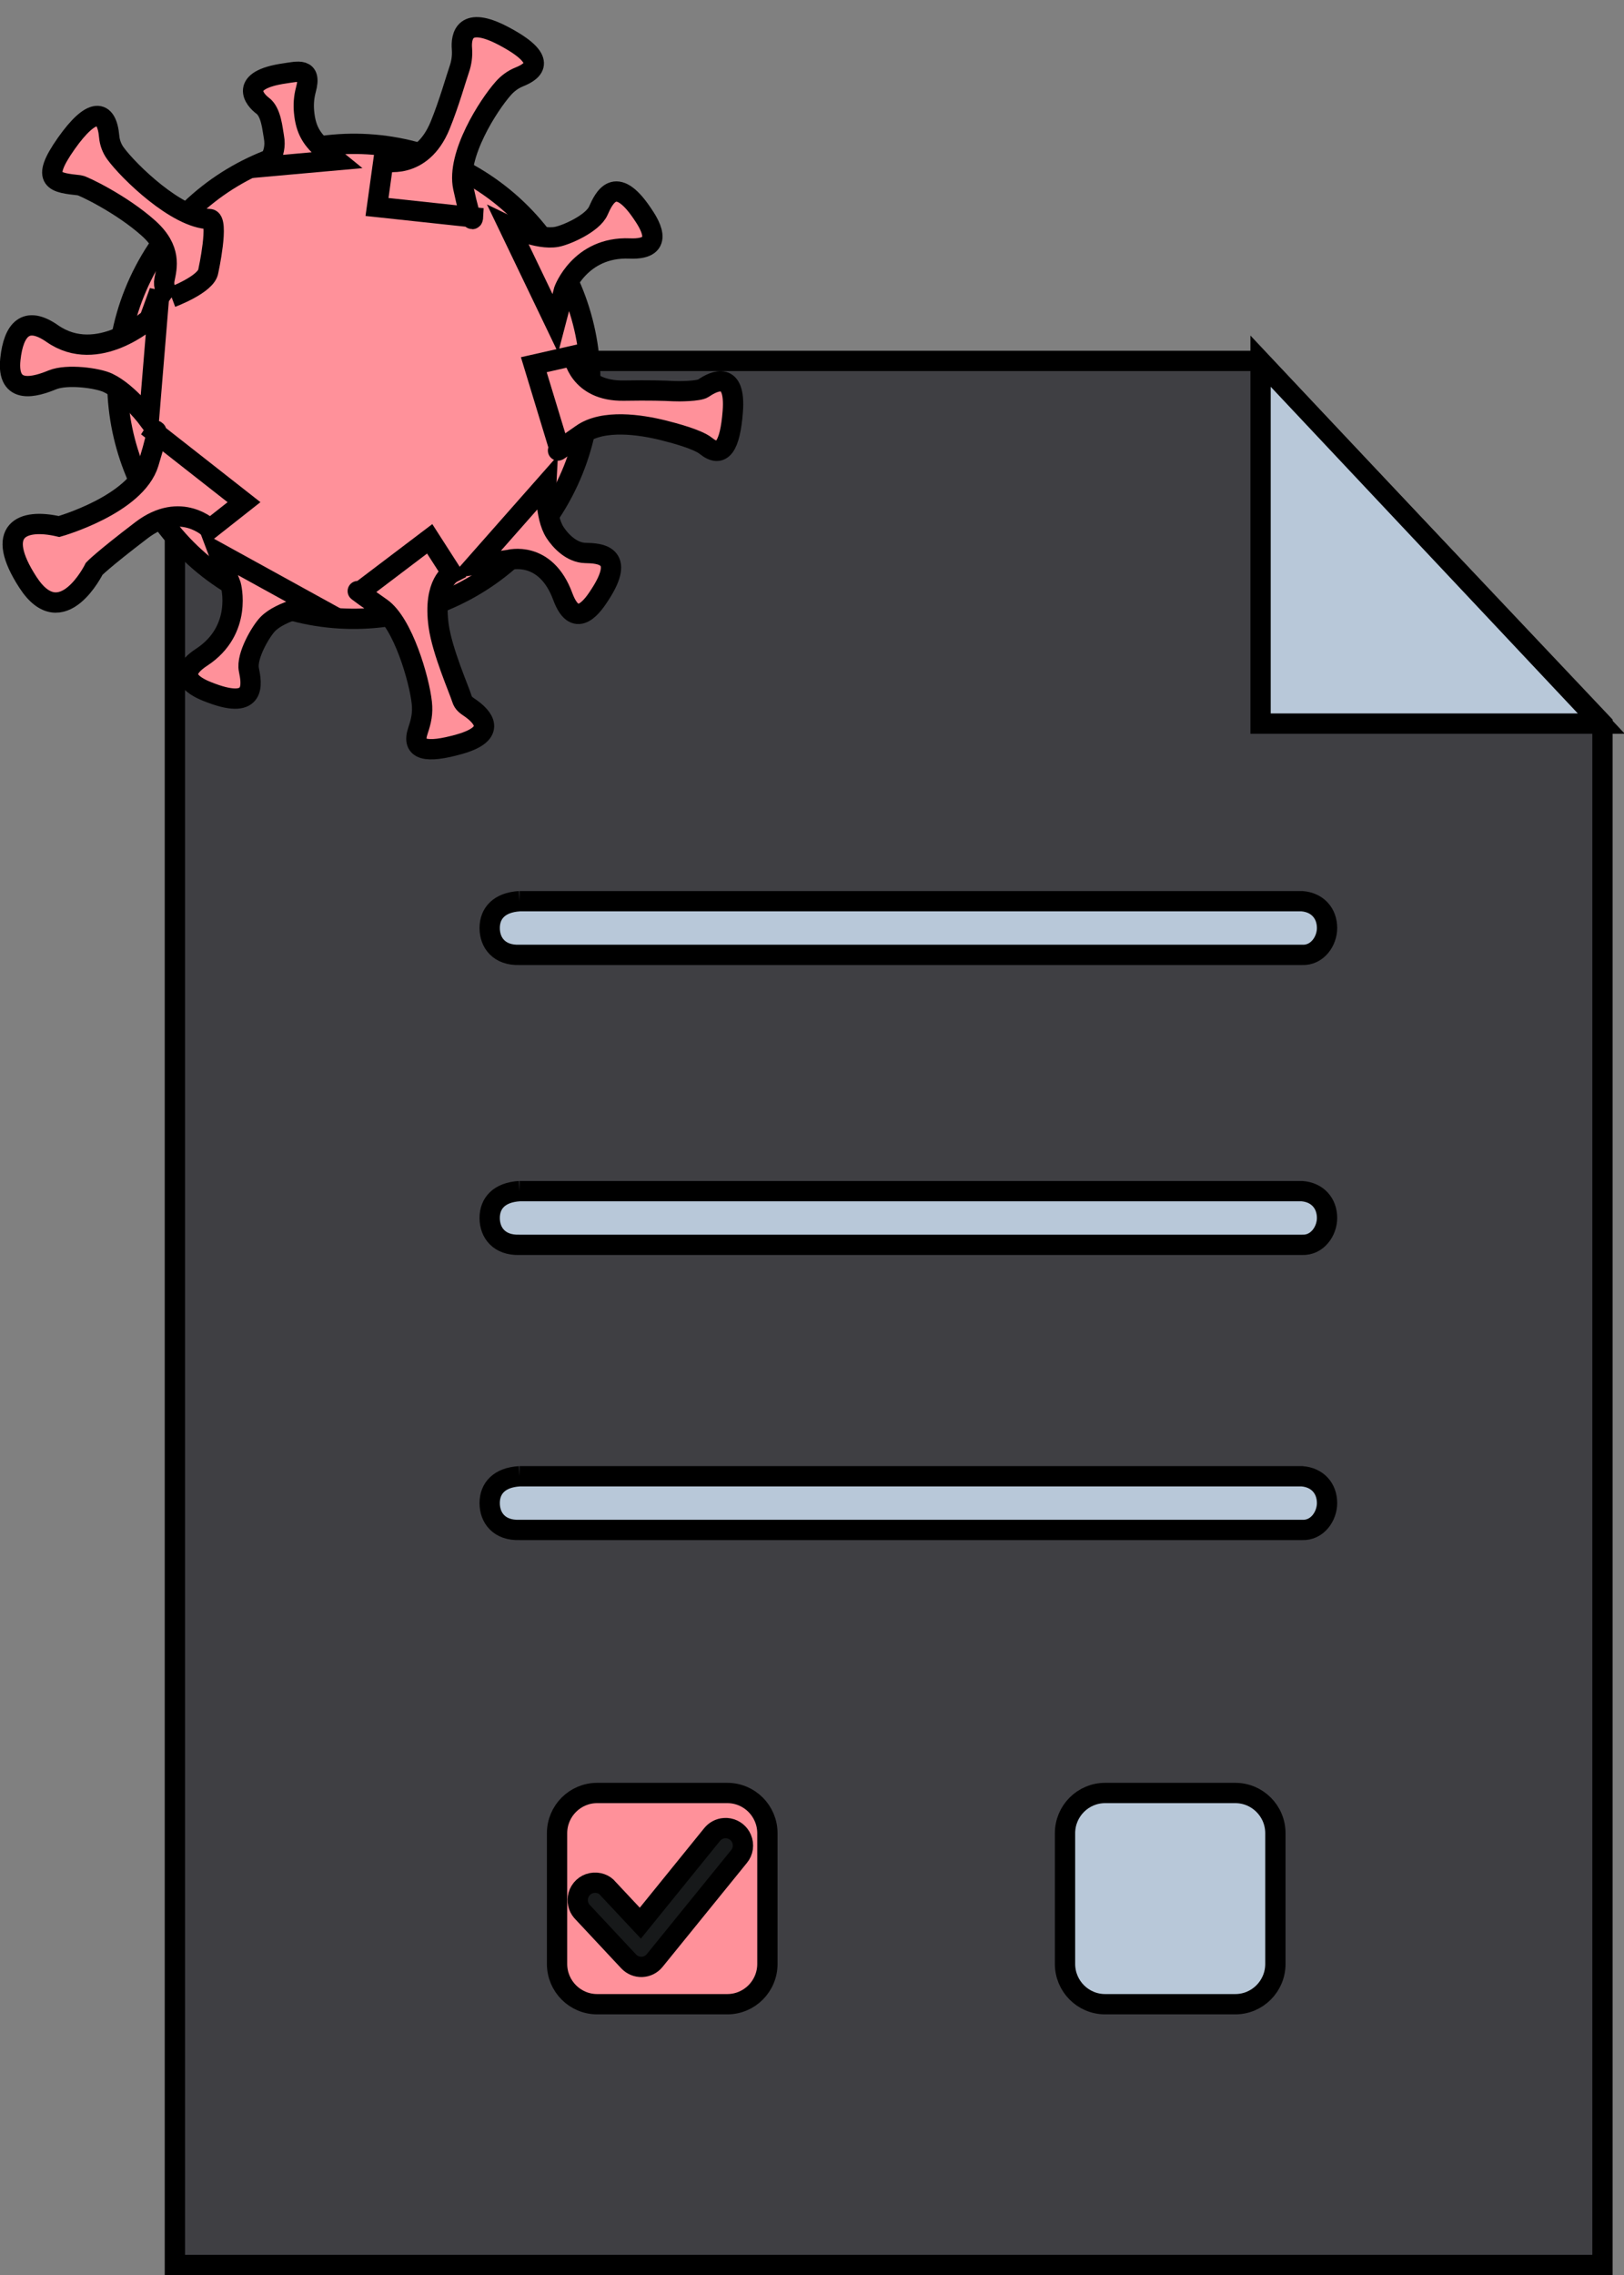 <?xml version="1.0" ?>
<svg xmlns="http://www.w3.org/2000/svg" width="80" height="112" viewBox="0 0 80 112">
  <rect x="0" y="0" width="80" height="112" fill="#808080" stroke="none"/>
  <g>
    <path d="M8.615,17.767l0,93.738l70.324,0l0,-75.88l-16.886,-17.858z" fill="#3F3F43" stroke-width="1" stroke="#00000000"/>
    <path d="M62.097,35.624l16.786,0l-16.786,-17.844z" fill="#B8C8D9" stroke-width="1" stroke="#00000000"/>
    <path d="M35.826,98.669L29.418,98.669C28.326,98.669 27.441,97.781 27.441,96.684L27.441,90.254C27.441,89.157 28.326,88.27 29.418,88.27L35.826,88.27C36.919,88.27 37.803,89.157 37.803,90.254L37.803,96.684C37.803,97.781 36.919,98.669 35.826,98.669" fill="#FF919A" stroke-width="1" stroke="#00000000"/>
    <path d="M60.851,98.669L54.44,98.669C53.349,98.669 52.464,97.781 52.464,96.685L52.464,90.252C52.464,89.157 53.349,88.27 54.44,88.27L60.851,88.27C61.942,88.27 62.827,89.157 62.827,90.252L62.827,96.685C62.827,97.781 61.942,98.669 60.851,98.669" fill="#B8C8D9" stroke-width="1" stroke="#00000000"/>
    <path d="M25.589,58.641L64.141,58.641C64.897,58.701 65.372,59.233 65.372,59.963C65.372,60.604 64.897,61.317 64.141,61.284L25.589,61.284C24.596,61.317 24.122,60.692 24.122,59.963C24.122,59.233 24.596,58.701 25.589,58.641" fill="#B8C8D9" stroke-width="1" stroke="#00000000"/>
    <path d="M25.589,44.367L64.141,44.367C64.897,44.427 65.372,44.959 65.372,45.689C65.372,46.329 64.897,47.044 64.141,47.009L25.589,47.009C24.596,47.044 24.122,46.417 24.122,45.689C24.122,44.959 24.596,44.427 25.589,44.367" fill="#B8C8D9" stroke-width="1" stroke="#00000000"/>
    <path d="M25.589,72.678L64.141,72.678C64.897,72.738 65.372,73.27 65.372,73.999C65.372,74.64 64.897,75.354 64.141,75.32L25.589,75.32C24.596,75.354 24.122,74.728 24.122,73.999C24.122,73.27 24.596,72.738 25.589,72.678" fill="#B8C8D9" stroke-width="1" stroke="#00000000"/>
    <path d="M35.766,90.495C35.647,90.487 35.532,90.538 35.459,90.632L31.571,95.431L29.594,93.321C29.511,93.213 29.374,93.163 29.241,93.19C29.109,93.216 29.002,93.315 28.966,93.446C28.93,93.577 28.97,93.717 29.071,93.809L31.331,96.225C31.402,96.3 31.502,96.34 31.605,96.336C31.709,96.332 31.804,96.283 31.869,96.203L36.02,91.087C36.109,90.982 36.129,90.837 36.075,90.712C36.022,90.587 35.902,90.502 35.766,90.495" fill="#FFFFFF" stroke-width="1" stroke="#00000000"/>
    <path d="M35.794,90L35.679,90.001C35.441,90.018 35.218,90.136 35.069,90.328L31.544,94.678L29.954,92.982C29.787,92.76 29.458,92.639 29.14,92.705C28.831,92.765 28.577,93.001 28.49,93.312C28.416,93.587 28.479,93.875 28.656,94.089L30.971,96.565C31.144,96.745 31.38,96.841 31.624,96.832C31.87,96.822 32.1,96.705 32.254,96.513L36.403,91.4C36.607,91.159 36.657,90.814 36.528,90.515C36.418,90.256 36.186,90.07 35.914,90.015L35.794,90Z" fill="#17191A" stroke-width="1" stroke="#00000000"/>
    <path d="M27.74,24.212C24.747,29.927 17.704,32.124 12.01,29.12C6.315,26.116 4.126,19.049 7.119,13.334C10.113,7.62 17.156,5.422 22.85,8.425C28.544,11.431 30.734,18.497 27.74,24.212" fill="#FF919A" stroke-width="1" stroke="#00000000"/>
    <path d="M29.553,29.276C29.285,29.687 28.375,31.132 27.723,29.367C26.873,27.062 25.07,27.565 25.07,27.565L23.401,27.802L26.909,23.827C26.909,23.827 26.824,25.421 27.343,26.218C27.604,26.619 28.149,27.207 28.834,27.223C29.521,27.239 30.848,27.289 29.553,29.276" fill="#FF919A" stroke-width="1" stroke="#00000000"/>
    <path d="M10.424,34.128C9.965,33.956 8.36,33.385 9.93,32.358C11.983,31.015 11.372,28.805 11.372,28.805L10.774,27.223L15.412,29.777C15.412,29.777 13.844,30.047 13.185,30.73C12.852,31.075 12.124,32.295 12.26,32.97C12.397,33.645 12.642,34.955 10.424,34.128" fill="#FF919A" stroke-width="1" stroke="#00000000"/>
    <path d="M22.251,28.214C22.251,28.214 21.317,28.7 21.609,30.808C21.781,32.065 22.631,33.993 22.751,34.393C22.829,34.651 22.985,34.727 23.204,34.883C23.743,35.268 24.56,36.094 22.622,36.64C20.997,37.096 20.26,36.943 20.588,35.973C20.755,35.477 20.834,35.109 20.778,34.59C20.654,33.447 19.849,30.676 18.779,29.927C17.168,28.802 17.71,29.146 17.71,29.146L21.167,26.527L22.251,28.214Z" fill="#FF919A" stroke-width="1" stroke="#00000000"/>
    <path d="M14.031,3.612C14.666,3.522 15.373,3.306 15.07,4.411C14.965,4.795 14.946,5.166 14.978,5.508C15.061,6.4 15.36,6.89 16.053,7.455L16.586,7.889L13.034,8.207C13.034,8.207 13.666,7.656 13.493,6.741C13.421,6.36 13.363,5.515 12.934,5.201C12.541,4.912 11.723,3.942 14.031,3.612" fill="#FF919A" stroke-width="1" stroke="#00000000"/>
    <path d="M8.455,14.637C8.175,14.439 8.035,14.095 8.103,13.758C8.222,13.171 8.473,12.272 7.314,11.234C5.988,10.047 4.084,9.141 3.926,9.124C2.717,8.989 1.942,8.938 3.269,7.058C4.526,5.281 5.258,5.353 5.379,6.729C5.406,7.028 5.513,7.312 5.69,7.554C6.318,8.416 8.704,10.754 10.322,10.784C10.817,10.794 10.261,13.35 10.261,13.35C10.167,13.998 8.455,14.637 8.455,14.637" fill="#FF919A" stroke-width="1" stroke="#00000000"/>
    <path d="M0.512,17.676C0.67,16.218 1.28,15.519 2.575,16.422C4.814,17.985 7.366,15.697 7.366,15.697L7.855,14.352L7.334,20.675C7.334,20.675 6.333,19.332 5.318,18.849C4.825,18.613 3.311,18.401 2.575,18.703C1.779,19.029 0.314,19.495 0.512,17.676" fill="#FF919A" stroke-width="1" stroke="#00000000"/>
    <path d="M10.348,26.04C10.348,26.04 8.92,24.618 6.972,26.102C5.023,27.588 4.64,28.001 4.64,28.001C4.64,28.001 3.049,31.242 1.379,28.673C-0.292,26.103 1.082,25.495 2.908,25.921C2.908,25.921 6.692,24.854 7.322,22.798C7.953,20.741 7.615,21.269 7.615,21.269L12.02,24.723L10.348,26.04Z" fill="#FF919A" stroke-width="1" stroke="#00000000"/>
    <path d="M31.637,10.505C31.912,10.912 32.888,12.313 31.014,12.233C28.566,12.131 27.784,14.284 27.784,14.284L27.356,15.921L25.059,11.139C25.059,11.139 26.491,11.833 27.424,11.661C27.893,11.575 29.193,11.005 29.473,10.377C29.753,9.748 30.312,8.539 31.637,10.505" fill="#FF919A" stroke-width="1" stroke="#00000000"/>
    <path d="M28.247,17.513C28.247,17.513 28.489,19.269 30.734,19.231C31.998,19.21 32.751,19.232 33.166,19.256C33.434,19.271 34.431,19.265 34.652,19.111C35.198,18.735 36.252,18.25 36.097,20.263C35.966,21.952 35.569,22.593 34.773,21.952C34.367,21.623 33.178,21.31 32.673,21.184C31.56,20.908 29.727,20.624 28.66,21.375C27.053,22.507 27.561,22.114 27.561,22.114L26.296,17.955L28.247,17.513Z" fill="#FF919A" stroke-width="1" stroke="#00000000"/>
    <path d="M18.886,7.927C18.886,7.927 20.756,8.436 21.682,6.17C22.124,5.087 22.473,3.842 22.623,3.415C22.737,3.089 22.783,2.745 22.756,2.403C22.707,1.783 22.871,0.757 24.791,1.764C27.018,2.934 26.315,3.493 25.575,3.789C25.276,3.909 25.012,4.104 24.797,4.346C24.055,5.179 22.477,7.642 22.818,9.228C23.268,11.322 23.301,10.697 23.301,10.697L18.572,10.19L18.886,7.927Z" fill="#FF919A" stroke-width="1" stroke="#00000000"/>
  </g>
</svg>
